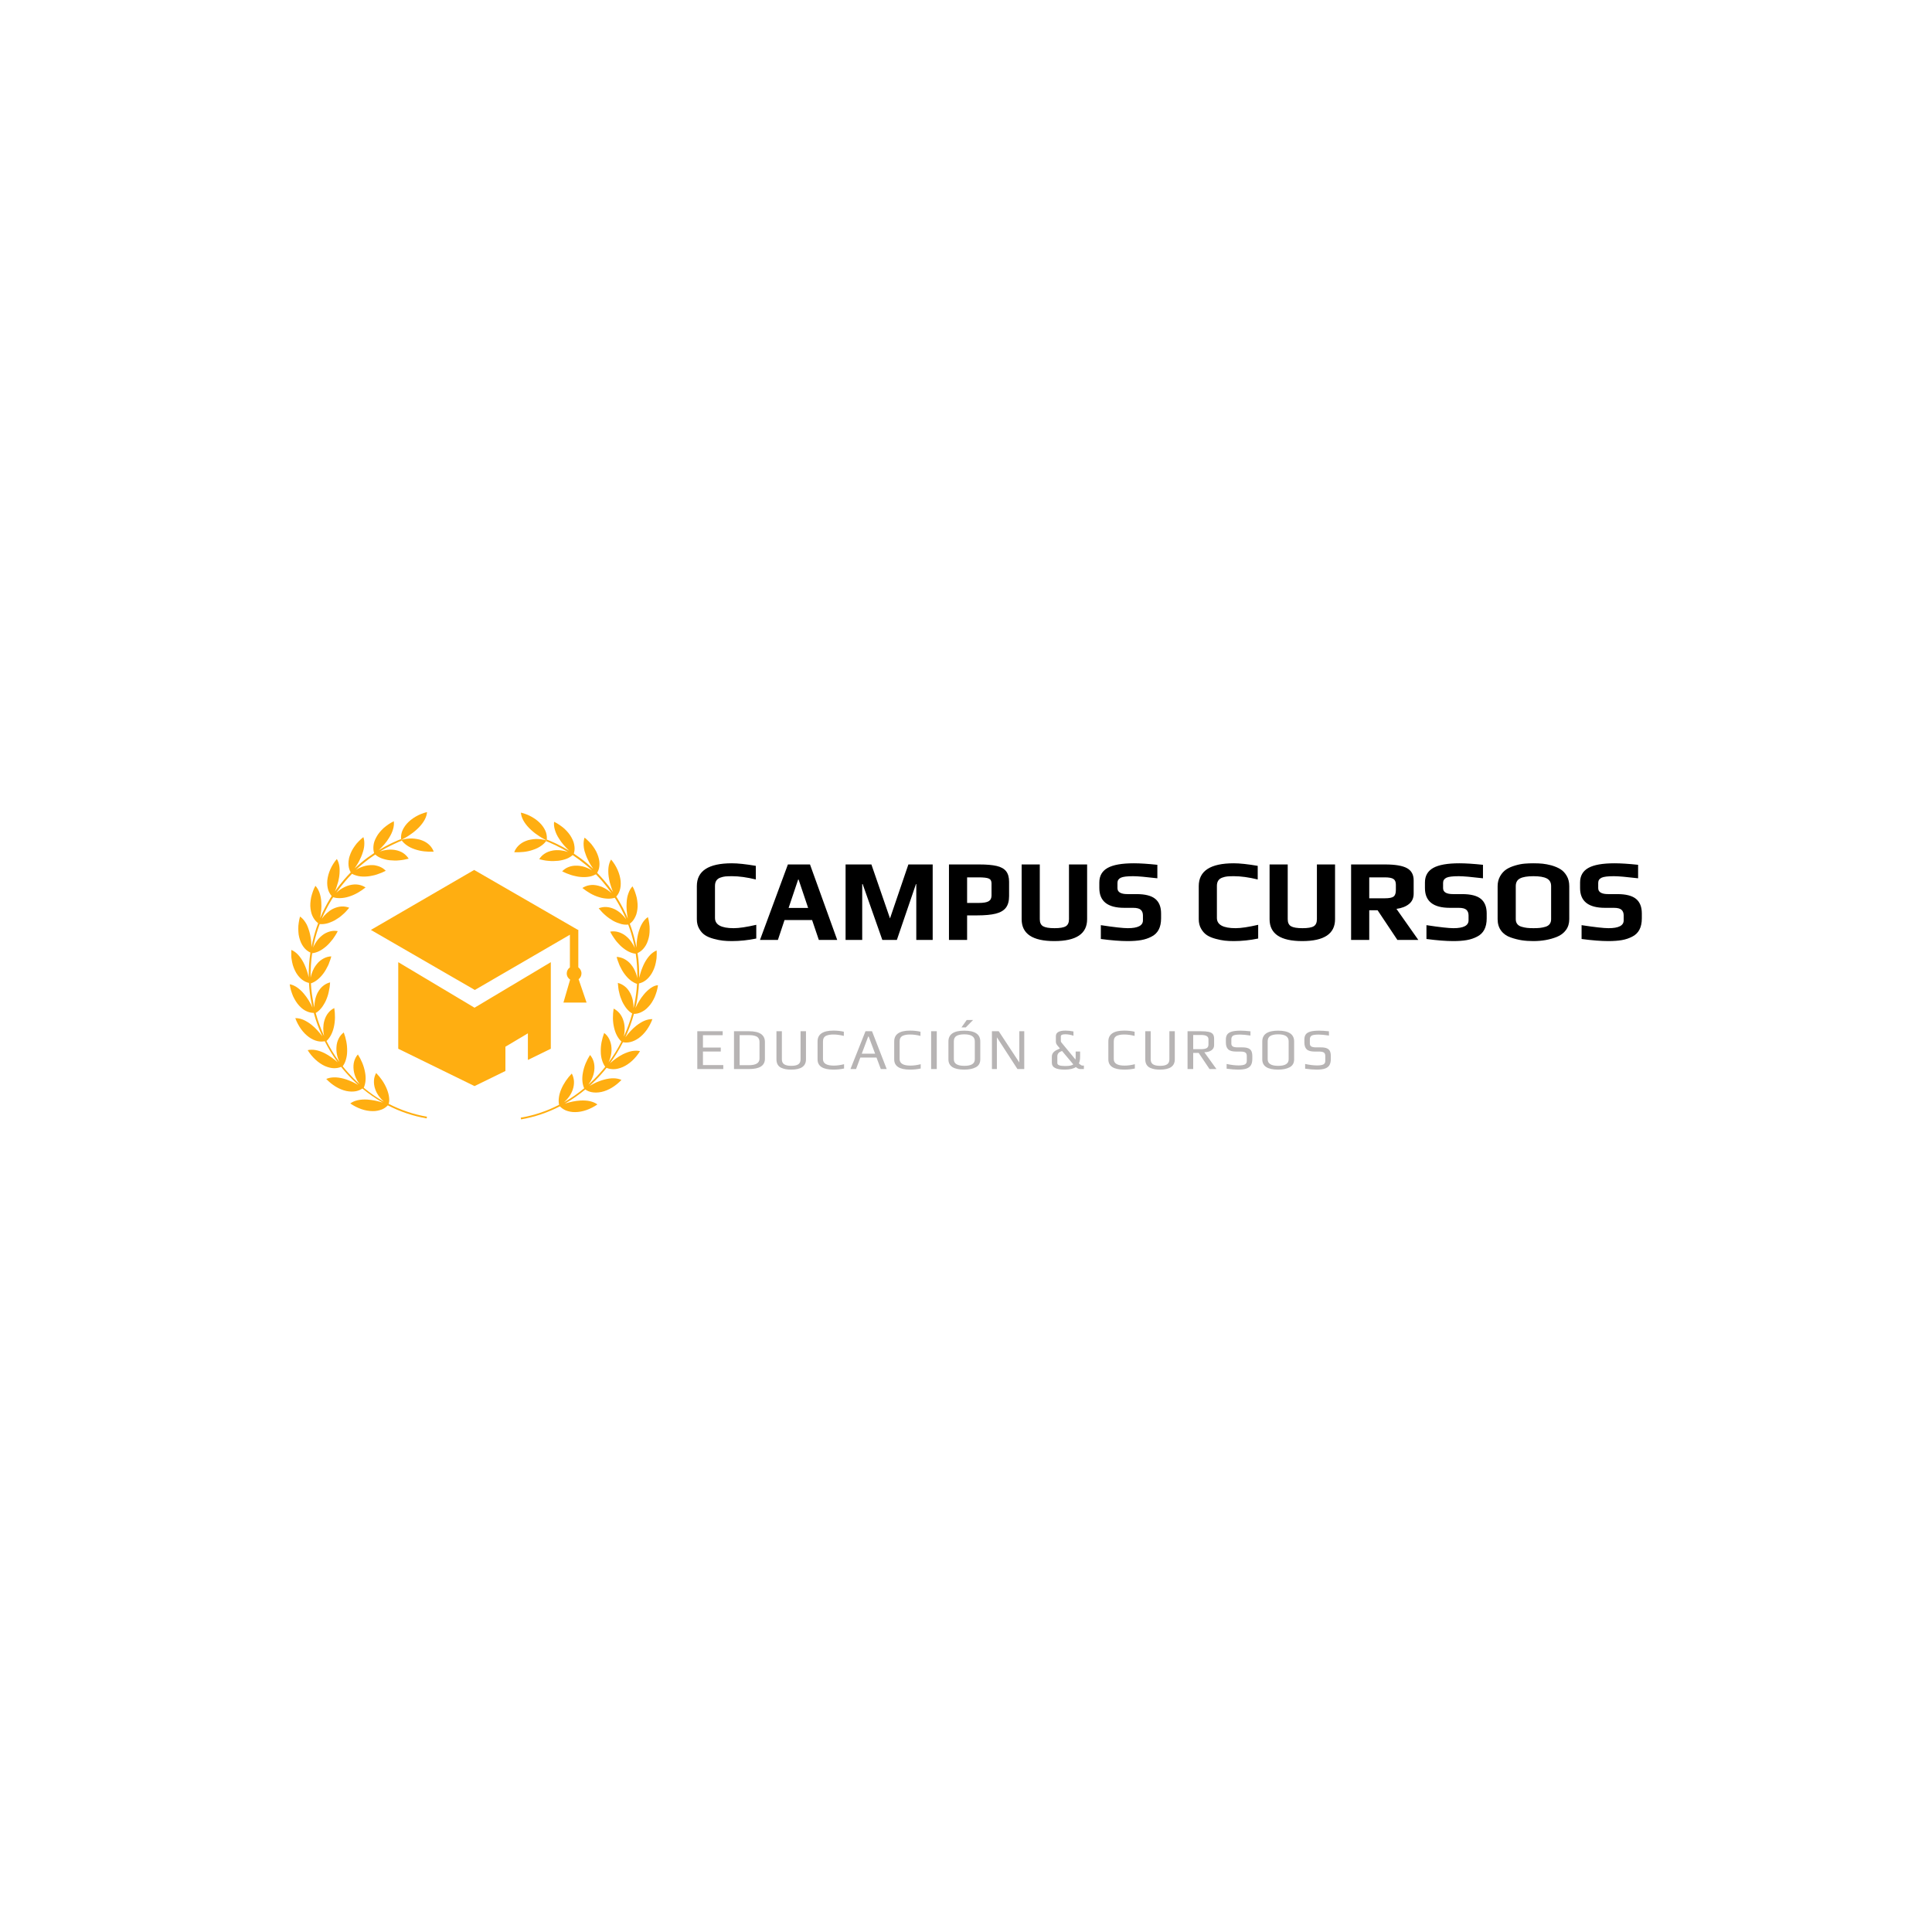 <svg width="1000" height="1000" viewBox="0 0 1000 1000" xmlns="http://www.w3.org/2000/svg"><defs/><path fill="#ffae11" transform="matrix(0.389 0 0 0.389 2.871 -4.882)" d="M 695.02 1422.894 L 725.52 1407.994 L 725.52 1292.794 L 624.02 1353.394 L 522.52 1292.794 L 522.52 1407.994 L 624.02 1457.694 L 665.12 1437.594 L 665.12 1405.294 L 695.02 1387.494 Z"/><path fill="#ffae11" transform="matrix(0.389 0 0 0.389 2.871 -4.882)" d="M 761.52 1249.794 L 623.52 1170.094 L 486.12 1249.894 L 624.42 1329.794 L 750.92 1256.294 L 750.92 1299.794 C 748.32 1301.594 746.72 1304.494 746.72 1307.794 C 746.72 1311.294 748.52 1314.294 751.22 1315.994 L 742.32 1346.594 L 773.12 1346.594 L 762.52 1315.494 C 764.82 1313.694 766.32 1310.894 766.32 1307.794 C 766.32 1304.494 764.62 1301.494 762.12 1299.694 L 762.12 1249.694 L 761.52 1249.694 Z"/><path fill="#ffae11" transform="matrix(0.389 0 0 0.389 2.871 -4.882)" d="M 858.62 1327.094 C 855.52 1329.294 852.22 1332.194 849.32 1335.794 C 844.82 1341.094 841.22 1347.294 838.12 1353.894 C 840.12 1345.494 841.52 1336.894 842.32 1328.294 C 842.52 1325.894 842.72 1323.494 842.82 1321.094 C 849.02 1319.794 855.12 1315.494 859.82 1307.694 C 862.22 1303.594 864.22 1298.694 865.22 1293.494 C 865.52 1292.194 865.72 1290.894 865.92 1289.494 L 866.22 1287.494 L 866.32 1285.494 C 866.52 1282.794 866.52 1279.994 866.32 1277.194 C 863.22 1278.494 860.22 1280.594 857.52 1283.394 C 856.22 1284.794 854.92 1286.394 853.72 1288.094 C 852.52 1289.794 851.32 1291.794 850.22 1293.794 C 849.12 1295.894 848.22 1297.994 847.32 1300.194 C 846.42 1302.394 845.52 1304.694 844.92 1306.994 C 844.52 1308.194 844.32 1309.294 843.92 1310.494 C 843.62 1311.594 843.32 1312.594 843.12 1313.694 C 843.22 1308.194 843.12 1302.594 842.72 1297.094 C 842.42 1291.594 841.82 1286.094 840.92 1280.694 C 843.62 1279.494 846.12 1277.694 848.42 1275.194 C 850.92 1272.394 853.32 1268.694 854.72 1264.094 C 855.52 1261.794 856.12 1259.394 856.52 1256.894 C 856.92 1254.394 857.02 1251.794 857.02 1249.094 C 857.02 1247.794 857.02 1246.394 856.92 1245.094 C 856.82 1243.794 856.62 1242.394 856.42 1240.994 C 856.22 1239.594 856.02 1238.294 855.72 1236.894 C 855.42 1235.494 855.12 1234.194 854.72 1232.794 C 853.32 1233.694 852.02 1234.894 850.82 1236.194 C 849.62 1237.494 848.42 1238.994 847.42 1240.694 C 846.42 1242.394 845.42 1244.194 844.62 1246.094 C 844.22 1247.094 843.82 1248.094 843.52 1249.094 C 843.12 1250.194 842.82 1251.294 842.42 1252.394 C 841.72 1254.694 841.22 1256.994 840.82 1259.294 C 840.42 1261.594 840.02 1263.994 839.82 1266.494 C 839.72 1267.694 839.62 1268.894 839.62 1270.094 C 839.62 1271.194 839.52 1272.294 839.52 1273.394 C 839.02 1270.994 838.52 1268.594 838.02 1266.194 C 836.12 1257.794 833.62 1249.594 830.62 1241.594 C 833.02 1239.894 835.12 1237.594 836.82 1234.594 C 837.82 1232.894 838.62 1231.094 839.32 1229.094 C 839.92 1227.094 840.42 1224.894 840.72 1222.494 C 841.42 1217.694 840.92 1212.594 839.92 1207.294 C 839.32 1204.694 838.52 1202.094 837.62 1199.494 C 837.12 1198.194 836.72 1196.894 836.12 1195.594 C 835.52 1194.294 834.92 1193.094 834.22 1191.894 C 831.92 1194.294 830.12 1197.394 828.82 1201.094 C 827.42 1204.794 826.62 1208.994 826.42 1213.594 C 825.92 1220.594 826.62 1227.694 828.02 1234.894 C 824.22 1225.794 819.72 1217.094 814.62 1208.694 C 813.92 1207.594 813.32 1206.594 812.62 1205.494 C 814.62 1203.294 816.22 1200.594 817.22 1197.394 C 818.42 1193.794 818.82 1189.594 818.42 1184.694 C 817.42 1175.194 813.02 1164.794 805.72 1156.194 C 803.92 1159.094 802.82 1162.494 802.32 1166.294 C 802.02 1168.194 802.02 1170.194 802.02 1172.394 C 802.02 1174.494 802.22 1176.794 802.52 1179.094 C 802.72 1180.294 802.92 1181.394 803.12 1182.594 C 803.32 1183.694 803.62 1184.894 803.82 1186.094 C 804.42 1188.394 805.12 1190.694 805.92 1192.994 C 806.62 1195.194 807.42 1197.294 808.32 1199.394 C 804.52 1193.894 800.42 1188.694 796.02 1183.594 C 793.22 1180.294 790.22 1177.094 787.22 1173.994 C 787.82 1172.894 788.42 1171.694 788.92 1170.394 C 789.52 1168.794 789.92 1166.994 790.12 1165.094 C 790.32 1163.194 790.32 1161.194 790.12 1159.094 C 790.02 1157.994 789.82 1156.894 789.62 1155.794 C 789.42 1154.694 789.12 1153.594 788.72 1152.394 C 788.02 1150.094 787.02 1147.794 785.92 1145.494 C 784.82 1143.194 783.32 1141.094 781.82 1138.894 C 781.02 1137.794 780.22 1136.694 779.42 1135.694 C 778.52 1134.694 777.62 1133.694 776.62 1132.694 C 775.62 1131.694 774.62 1130.794 773.62 1129.794 C 772.62 1128.794 771.52 1127.894 770.42 1127.094 C 769.82 1128.694 769.52 1130.394 769.32 1132.094 C 769.12 1133.894 769.02 1135.794 769.22 1137.694 C 769.32 1139.594 769.62 1141.694 770.12 1143.694 C 770.32 1144.694 770.62 1145.794 771.02 1146.794 C 771.32 1147.894 771.72 1148.994 772.12 1150.094 C 772.92 1152.294 773.82 1154.494 774.92 1156.594 C 775.92 1158.694 777.02 1160.894 778.32 1162.994 C 778.92 1163.994 779.62 1164.994 780.32 1166.094 C 780.92 1166.994 781.42 1167.894 782.02 1168.694 C 779.42 1166.294 776.72 1163.894 774.02 1161.594 C 768.32 1156.794 762.32 1152.394 756.12 1148.294 C 757.02 1145.494 757.42 1142.394 757.02 1138.994 C 756.82 1137.094 756.42 1135.094 755.82 1133.094 C 755.12 1131.094 754.22 1128.994 753.02 1126.894 C 750.72 1122.594 747.42 1118.794 743.52 1115.094 C 739.52 1111.694 734.92 1108.394 729.92 1105.994 C 729.42 1109.294 729.82 1112.894 730.92 1116.594 C 732.02 1120.394 733.72 1124.294 736.32 1128.194 C 739.92 1134.194 744.72 1139.494 750.02 1144.494 C 749.52 1144.194 749.02 1143.894 748.52 1143.594 L 741.72 1139.694 L 734.72 1136.094 C 733.62 1135.494 732.42 1134.994 731.22 1134.394 L 727.62 1132.794 C 726.42 1132.294 725.22 1131.694 724.02 1131.194 L 720.42 1129.794 L 720.02 1130.894 C 720.52 1127.594 720.32 1124.094 719.22 1120.394 C 718.02 1116.794 715.92 1113.094 712.72 1109.394 C 706.32 1102.194 696.62 1096.394 685.72 1093.794 C 686.22 1100.594 690.02 1107.394 696.52 1114.194 C 697.32 1114.994 698.22 1115.794 699.02 1116.594 C 699.92 1117.394 700.72 1118.194 701.72 1118.994 C 703.52 1120.594 705.42 1121.994 707.42 1123.294 C 711.32 1126.194 715.62 1128.594 720.02 1130.894 L 720.02 1130.894 C 715.32 1129.394 710.42 1128.894 705.72 1128.894 C 703.32 1128.994 701.02 1129.294 698.82 1129.694 C 697.72 1129.894 696.62 1130.094 695.52 1130.394 C 694.42 1130.694 693.42 1131.094 692.32 1131.494 C 684.12 1134.694 679.12 1140.394 676.82 1146.494 C 685.32 1146.794 693.82 1146.194 701.92 1143.294 C 705.92 1141.994 709.52 1140.194 712.52 1138.094 C 715.52 1136.094 718.02 1133.594 719.92 1130.794 L 719.52 1131.894 L 723.12 1133.294 C 724.32 1133.794 725.52 1134.294 726.62 1134.894 L 730.12 1136.494 C 731.32 1136.994 732.52 1137.494 733.62 1138.194 L 740.52 1141.694 L 747.22 1145.494 C 747.62 1145.694 748.02 1145.994 748.42 1146.194 C 741.72 1143.894 734.72 1143.194 728.42 1144.194 C 724.02 1144.994 720.32 1146.394 717.32 1148.394 C 714.22 1150.394 711.82 1152.894 710.12 1155.794 C 714.22 1156.794 718.42 1157.794 722.62 1157.994 C 726.82 1158.494 731.12 1158.294 735.32 1157.894 C 737.42 1157.694 739.42 1157.294 741.42 1156.794 C 743.32 1156.294 745.12 1155.794 746.82 1155.094 C 749.82 1153.894 752.42 1152.194 754.62 1150.294 C 760.72 1154.394 766.62 1158.794 772.32 1163.494 C 775.12 1165.794 777.82 1168.194 780.42 1170.694 C 779.42 1170.094 778.52 1169.494 777.52 1168.994 C 776.42 1168.494 775.32 1167.994 774.22 1167.494 C 772.02 1166.594 769.82 1165.794 767.62 1165.294 C 765.42 1164.794 763.12 1164.494 761.02 1164.394 C 759.92 1164.294 758.92 1164.294 757.82 1164.394 C 756.72 1164.494 755.72 1164.594 754.72 1164.694 C 752.72 1164.994 750.92 1165.494 749.22 1166.194 C 747.52 1166.794 746.02 1167.594 744.52 1168.594 C 743.12 1169.594 741.82 1170.694 740.62 1171.894 C 741.62 1172.394 742.52 1172.794 743.52 1173.294 C 744.52 1173.794 745.42 1174.194 746.42 1174.594 C 747.42 1174.994 748.42 1175.394 749.42 1175.694 C 750.42 1176.094 751.42 1176.394 752.42 1176.794 C 754.42 1177.494 756.52 1177.894 758.62 1178.394 C 760.72 1178.894 762.72 1179.194 764.92 1179.394 C 766.02 1179.494 767.02 1179.494 768.12 1179.594 C 769.12 1179.594 770.12 1179.694 771.12 1179.594 C 773.12 1179.494 775.02 1179.294 776.82 1178.994 C 778.62 1178.694 780.42 1178.194 782.02 1177.494 C 783.22 1176.994 784.42 1176.494 785.52 1175.894 C 788.52 1178.994 791.42 1182.094 794.22 1185.394 C 798.52 1190.394 802.62 1195.694 806.42 1201.094 C 804.72 1199.494 802.92 1198.094 801.12 1196.794 C 799.12 1195.494 797.12 1194.294 795.12 1193.394 C 794.12 1192.894 793.12 1192.394 792.02 1192.094 C 790.92 1191.694 789.92 1191.394 788.82 1191.094 C 786.72 1190.594 784.62 1190.194 782.72 1190.094 C 780.72 1189.994 778.82 1190.094 777.02 1190.394 C 773.42 1190.994 770.22 1192.294 767.52 1194.094 C 774.22 1199.394 781.52 1203.894 789.72 1206.294 C 793.72 1207.594 797.72 1208.194 801.42 1208.294 C 804.62 1208.394 807.72 1207.994 810.62 1207.094 C 811.32 1208.094 811.92 1209.194 812.62 1210.194 C 817.62 1218.394 822.02 1226.994 825.82 1235.794 C 821.72 1229.994 816.52 1225.394 810.82 1222.494 C 806.82 1220.594 803.02 1219.594 799.42 1219.394 C 795.72 1219.194 792.32 1219.894 789.22 1221.094 C 789.92 1221.894 790.62 1222.694 791.32 1223.494 C 792.02 1224.294 792.72 1225.094 793.42 1225.894 C 794.82 1227.494 796.42 1228.894 798.02 1230.294 C 801.12 1233.094 804.72 1235.594 808.32 1237.694 C 810.12 1238.694 812.02 1239.594 813.92 1240.294 C 815.72 1240.994 817.52 1241.594 819.32 1242.094 C 822.42 1242.894 825.62 1243.094 828.52 1242.794 C 831.52 1250.694 834.02 1258.894 835.82 1267.094 C 836.32 1269.394 836.82 1271.794 837.32 1274.194 C 836.92 1273.194 836.52 1272.294 836.02 1271.294 C 835.42 1270.194 834.82 1269.194 834.22 1268.194 C 832.92 1266.194 831.72 1264.294 830.22 1262.594 C 828.72 1260.894 827.12 1259.294 825.42 1257.994 C 824.52 1257.294 823.72 1256.694 822.82 1256.094 C 821.92 1255.494 821.02 1254.994 820.12 1254.594 C 818.32 1253.694 816.52 1252.994 814.82 1252.594 C 813.12 1252.094 811.32 1251.894 809.62 1251.794 C 807.92 1251.694 806.22 1251.894 804.52 1252.194 C 805.02 1253.094 805.52 1254.094 806.02 1254.994 C 806.52 1255.894 807.02 1256.794 807.62 1257.694 C 808.22 1258.594 808.82 1259.494 809.42 1260.394 C 810.02 1261.294 810.62 1262.194 811.22 1262.994 C 812.42 1264.694 813.82 1266.294 815.32 1267.894 C 816.72 1269.494 818.22 1270.994 819.82 1272.394 C 823.12 1275.194 826.22 1277.394 829.62 1278.994 C 832.52 1280.394 835.62 1281.294 838.52 1281.594 C 839.32 1286.994 839.92 1292.394 840.22 1297.794 C 840.52 1303.294 840.72 1308.694 840.62 1314.194 C 840.42 1313.094 840.22 1312.094 839.92 1311.094 C 839.62 1309.894 839.22 1308.794 838.82 1307.694 C 838.02 1305.494 837.12 1303.294 836.02 1301.394 C 834.92 1299.394 833.62 1297.594 832.22 1295.894 C 830.82 1294.194 829.42 1292.694 827.82 1291.494 C 826.22 1290.294 824.62 1289.194 823.02 1288.394 C 819.72 1286.794 816.42 1285.894 813.12 1285.794 C 813.62 1287.894 814.22 1289.894 815.02 1291.894 L 815.62 1293.394 L 816.12 1294.894 C 816.52 1295.894 816.92 1296.894 817.32 1297.794 C 819.22 1301.694 821.22 1305.394 823.82 1308.794 C 828.52 1315.194 834.22 1319.694 840.22 1321.694 C 840.12 1324.094 839.92 1326.494 839.72 1328.794 C 838.92 1337.294 837.52 1345.694 835.62 1353.894 C 835.72 1346.794 834.22 1339.894 831.32 1334.194 C 829.22 1330.294 826.82 1327.194 823.92 1324.994 C 821.02 1322.694 817.92 1321.194 814.72 1320.394 C 814.82 1322.494 815.12 1324.694 815.32 1326.794 C 815.52 1328.894 815.92 1330.994 816.52 1333.094 C 817.32 1337.194 818.82 1341.294 820.52 1345.094 C 821.42 1346.994 822.42 1348.794 823.52 1350.494 C 824.52 1352.194 825.62 1353.694 826.82 1355.094 C 828.92 1357.594 831.32 1359.594 833.82 1361.094 C 830.92 1371.594 827.22 1381.794 822.72 1391.694 C 824.22 1384.794 824.22 1377.794 822.42 1371.594 C 821.82 1369.494 821.12 1367.494 820.22 1365.794 C 819.32 1363.994 818.22 1362.394 817.12 1360.994 C 814.82 1358.194 812.12 1356.094 809.12 1354.594 C 807.82 1362.994 807.72 1371.694 809.72 1379.994 C 811.52 1387.794 814.82 1394.094 819.52 1398.394 C 814.62 1408.194 808.82 1417.494 802.32 1426.294 C 805.32 1419.794 806.72 1412.894 806.22 1406.394 C 806.02 1402.094 804.72 1398.194 803.12 1394.894 C 802.32 1393.294 801.32 1391.794 800.22 1390.494 C 799.12 1389.194 797.92 1387.994 796.52 1386.994 C 793.52 1394.994 791.72 1403.494 792.02 1411.994 C 792.02 1416.194 792.72 1420.194 793.82 1423.694 C 794.82 1426.794 796.12 1429.594 797.92 1431.994 C 795.72 1434.794 793.42 1437.494 791.12 1440.094 C 786.22 1445.594 781.02 1450.794 775.52 1455.794 C 779.72 1450.094 782.52 1443.594 783.32 1437.194 C 784.42 1428.494 782.12 1421.394 777.72 1416.294 C 773.12 1423.494 769.72 1431.494 768.22 1439.894 C 767.42 1444.094 767.22 1447.994 767.62 1451.694 C 767.92 1454.894 768.72 1457.894 769.92 1460.594 C 761.62 1467.494 752.72 1473.694 743.42 1478.994 C 743.32 1479.094 743.22 1479.094 743.12 1479.194 C 748.42 1474.494 752.52 1468.794 754.62 1462.594 C 756.12 1458.494 756.52 1454.494 756.32 1450.894 C 756.02 1447.294 755.02 1443.894 753.42 1440.994 C 747.52 1447.094 742.62 1454.194 739.32 1461.994 C 737.72 1465.894 736.62 1469.694 736.22 1473.394 C 735.82 1476.594 735.92 1479.694 736.52 1482.594 C 720.52 1490.894 703.32 1496.694 685.52 1499.694 L 685.92 1501.994 C 703.92 1498.894 721.42 1492.994 737.62 1484.594 C 739.62 1486.794 742.22 1488.594 745.32 1489.994 C 747.02 1490.694 749.02 1491.294 751.12 1491.694 C 753.22 1492.094 755.52 1492.394 757.92 1492.294 C 767.62 1492.294 778.22 1488.494 787.52 1482.094 C 784.82 1480.094 781.52 1478.694 777.72 1477.794 C 773.92 1476.894 769.62 1476.694 765.02 1476.894 C 758.12 1477.294 751.12 1478.794 744.22 1480.994 C 744.32 1480.894 744.42 1480.894 744.62 1480.794 C 754.12 1475.394 763.02 1469.094 771.42 1462.194 C 773.82 1463.894 776.72 1465.194 780.02 1465.794 C 783.72 1466.494 788.02 1466.494 792.82 1465.494 C 802.22 1463.494 811.82 1457.594 819.52 1449.494 C 813.42 1446.694 805.42 1446.594 796.42 1449.094 C 794.12 1449.694 791.92 1450.394 789.72 1451.294 C 787.42 1452.094 785.22 1453.094 783.12 1454.194 C 782.02 1454.694 780.92 1455.294 779.92 1455.894 C 778.92 1456.394 778.02 1456.894 777.02 1457.494 C 782.62 1452.494 787.92 1447.194 792.82 1441.594 C 795.22 1438.894 797.52 1436.194 799.72 1433.394 C 802.42 1434.594 805.52 1435.194 808.92 1435.194 C 812.72 1435.194 816.92 1434.194 821.32 1432.294 C 830.12 1428.394 838.32 1420.794 844.22 1411.194 C 842.62 1410.794 840.92 1410.594 839.12 1410.594 C 837.32 1410.594 835.42 1410.794 833.52 1411.094 C 829.72 1411.794 825.72 1413.294 821.52 1415.294 C 815.42 1418.394 809.62 1422.594 804.22 1427.394 C 810.72 1418.494 816.52 1409.094 821.52 1399.294 C 827.72 1400.594 835.02 1399.094 842.42 1393.894 C 850.22 1388.294 856.82 1379.194 860.72 1368.594 C 857.32 1368.494 853.82 1369.194 850.22 1370.694 C 848.42 1371.394 846.62 1372.394 844.82 1373.494 C 843.02 1374.594 841.12 1375.894 839.32 1377.294 C 833.92 1381.594 829.02 1386.894 824.72 1392.794 C 829.32 1382.694 833.22 1372.294 836.12 1361.594 C 839.12 1361.594 842.12 1360.994 845.22 1359.594 C 846.92 1358.794 848.72 1357.794 850.52 1356.594 C 852.22 1355.294 853.92 1353.794 855.52 1351.994 C 858.92 1348.494 861.52 1344.094 863.72 1339.294 C 864.72 1336.894 865.62 1334.294 866.42 1331.694 C 867.22 1329.094 867.72 1326.294 868.12 1323.494 C 865.12 1323.494 861.82 1324.894 858.62 1327.094 Z"/><path fill="#ffae11" transform="matrix(0.389 0 0 0.389 2.871 -4.882)" d="M 510.32 1472.694 C 509.92 1468.994 508.82 1465.194 507.22 1461.294 C 504.02 1453.494 499.12 1446.394 493.12 1440.294 C 491.52 1443.194 490.42 1446.494 490.22 1450.194 C 490.02 1453.794 490.42 1457.794 491.92 1461.894 C 494.02 1467.994 498.12 1473.694 503.42 1478.494 C 503.32 1478.394 503.22 1478.394 503.12 1478.294 C 493.72 1472.994 484.92 1466.794 476.62 1459.894 C 477.82 1457.194 478.62 1454.194 478.92 1450.994 C 479.32 1447.294 479.12 1443.294 478.32 1439.194 C 476.82 1430.794 473.42 1422.794 468.82 1415.594 C 464.42 1420.594 462.02 1427.694 463.22 1436.494 C 464.02 1442.994 466.82 1449.394 471.02 1455.094 C 465.52 1450.194 460.32 1444.894 455.42 1439.394 C 453.02 1436.794 450.82 1433.994 448.62 1431.294 C 450.42 1428.894 451.82 1426.094 452.72 1422.994 C 453.82 1419.494 454.52 1415.494 454.52 1411.294 C 454.72 1402.694 453.02 1394.294 450.02 1386.294 C 448.72 1387.294 447.52 1388.494 446.32 1389.794 C 445.22 1391.094 444.22 1392.594 443.42 1394.194 C 441.72 1397.394 440.52 1401.294 440.32 1405.694 C 439.82 1412.194 441.22 1419.094 444.22 1425.594 C 437.72 1416.794 432.02 1407.494 427.02 1397.694 C 431.72 1393.394 435.02 1387.094 436.82 1379.294 C 438.72 1370.994 438.72 1362.294 437.42 1353.894 C 434.42 1355.294 431.72 1357.394 429.42 1360.294 C 428.22 1361.694 427.22 1363.294 426.32 1365.094 C 425.42 1366.894 424.72 1368.794 424.12 1370.894 C 422.42 1377.094 422.32 1384.094 423.82 1390.994 C 419.32 1381.094 415.52 1370.894 412.72 1360.394 C 415.32 1358.894 417.62 1356.894 419.72 1354.394 C 420.92 1352.994 422.02 1351.494 423.02 1349.794 C 424.12 1348.094 425.12 1346.294 426.02 1344.394 C 427.72 1340.594 429.22 1336.494 430.02 1332.394 C 430.52 1330.294 430.92 1328.194 431.22 1326.094 C 431.42 1323.994 431.72 1321.894 431.82 1319.694 C 428.62 1320.494 425.52 1321.994 422.62 1324.294 C 419.72 1326.594 417.32 1329.594 415.22 1333.494 C 412.32 1339.194 410.82 1346.094 410.92 1353.194 C 409.02 1344.894 407.62 1336.494 406.82 1328.094 C 406.62 1325.694 406.42 1323.394 406.32 1320.994 C 412.32 1318.994 417.92 1314.494 422.72 1308.094 C 425.32 1304.694 427.32 1300.994 429.22 1297.094 C 429.62 1296.094 430.12 1295.194 430.42 1294.194 L 430.92 1292.694 L 431.52 1291.194 C 432.32 1289.194 432.92 1287.194 433.42 1285.094 C 430.12 1285.194 426.82 1285.994 423.52 1287.694 C 421.92 1288.494 420.32 1289.594 418.72 1290.794 C 417.12 1291.994 415.72 1293.494 414.32 1295.194 C 412.92 1296.894 411.62 1298.794 410.52 1300.694 C 409.52 1302.694 408.52 1304.794 407.72 1306.994 C 407.32 1308.094 406.92 1309.194 406.62 1310.394 C 406.32 1311.394 406.12 1312.494 405.92 1313.494 C 405.82 1307.994 405.92 1302.594 406.32 1297.094 C 406.62 1291.694 407.22 1286.294 408.02 1280.894 C 410.92 1280.594 413.92 1279.694 416.92 1278.294 C 420.32 1276.694 423.42 1274.494 426.72 1271.694 C 428.32 1270.294 429.82 1268.794 431.22 1267.194 C 432.62 1265.594 434.02 1263.994 435.32 1262.294 C 435.92 1261.394 436.52 1260.594 437.12 1259.694 C 437.72 1258.794 438.32 1257.894 438.92 1256.994 C 439.52 1256.094 440.02 1255.194 440.52 1254.294 C 441.02 1253.394 441.52 1252.394 442.02 1251.494 C 440.42 1251.194 438.72 1251.094 436.92 1251.094 C 435.22 1251.194 433.52 1251.394 431.72 1251.894 C 430.02 1252.394 428.22 1252.994 426.42 1253.894 C 425.52 1254.294 424.62 1254.894 423.72 1255.394 C 422.82 1255.994 422.02 1256.594 421.12 1257.294 C 419.42 1258.694 417.82 1260.194 416.32 1261.894 C 414.82 1263.594 413.52 1265.494 412.32 1267.494 C 411.72 1268.494 411.12 1269.494 410.52 1270.594 C 410.02 1271.494 409.62 1272.494 409.22 1273.494 C 409.72 1271.094 410.22 1268.794 410.72 1266.394 C 412.62 1258.094 415.02 1249.994 418.02 1242.094 C 421.02 1242.394 424.12 1242.094 427.22 1241.394 C 429.02 1240.994 430.82 1240.394 432.62 1239.594 C 434.52 1238.894 436.32 1237.994 438.22 1236.994 C 441.82 1234.894 445.42 1232.494 448.52 1229.594 C 450.12 1228.194 451.72 1226.794 453.12 1225.194 C 453.82 1224.394 454.52 1223.594 455.22 1222.794 C 455.92 1221.994 456.62 1221.194 457.32 1220.394 C 454.22 1219.194 450.82 1218.494 447.12 1218.694 C 443.52 1218.894 439.72 1219.894 435.72 1221.794 C 430.02 1224.694 424.82 1229.394 420.72 1235.094 C 424.52 1226.194 428.92 1217.694 433.92 1209.494 C 434.52 1208.394 435.22 1207.394 435.92 1206.394 C 438.72 1207.294 441.82 1207.694 445.12 1207.594 C 448.82 1207.494 452.82 1206.894 456.82 1205.594 C 465.02 1203.094 472.32 1198.694 479.02 1193.394 C 476.32 1191.594 473.12 1190.294 469.52 1189.694 C 467.72 1189.394 465.82 1189.294 463.82 1189.394 C 461.82 1189.494 459.82 1189.894 457.72 1190.394 C 456.62 1190.694 455.62 1190.994 454.52 1191.394 C 453.42 1191.794 452.42 1192.194 451.42 1192.694 C 449.42 1193.694 447.32 1194.794 445.42 1196.094 C 443.62 1197.394 441.82 1198.894 440.12 1200.394 C 443.92 1194.994 448.02 1189.694 452.32 1184.694 C 455.12 1181.394 458.02 1178.294 461.02 1175.194 C 462.12 1175.794 463.32 1176.394 464.52 1176.794 C 466.12 1177.394 467.92 1177.894 469.72 1178.294 C 471.52 1178.594 473.42 1178.894 475.42 1178.894 C 476.42 1178.894 477.42 1178.894 478.42 1178.894 C 479.42 1178.894 480.52 1178.794 481.62 1178.694 C 483.72 1178.494 485.82 1178.194 487.92 1177.694 C 490.02 1177.294 492.12 1176.794 494.12 1176.094 C 495.12 1175.794 496.12 1175.394 497.12 1174.994 C 498.12 1174.694 499.12 1174.294 500.12 1173.894 C 501.12 1173.494 502.12 1173.094 503.02 1172.594 C 504.02 1172.094 504.92 1171.594 505.92 1171.194 C 504.72 1169.994 503.42 1168.894 502.02 1167.894 C 500.62 1166.994 499.02 1166.194 497.32 1165.494 C 495.62 1164.894 493.82 1164.394 491.82 1163.994 C 490.82 1163.794 489.82 1163.694 488.72 1163.694 C 487.72 1163.694 486.62 1163.694 485.52 1163.694 C 483.32 1163.794 481.12 1164.094 478.92 1164.594 C 476.72 1165.094 474.52 1165.894 472.32 1166.794 C 471.22 1167.294 470.12 1167.694 469.02 1168.294 C 468.02 1168.794 467.02 1169.394 466.12 1169.994 C 468.72 1167.494 471.42 1165.094 474.22 1162.794 C 479.82 1158.094 485.72 1153.694 491.92 1149.594 C 494.12 1151.594 496.82 1153.194 499.72 1154.394 C 501.42 1155.094 503.22 1155.594 505.12 1156.094 C 507.02 1156.594 509.12 1156.994 511.22 1157.194 C 515.42 1157.594 519.72 1157.794 523.92 1157.294 C 528.22 1156.994 532.32 1156.094 536.42 1155.094 C 534.62 1152.294 532.22 1149.794 529.22 1147.694 C 526.22 1145.694 522.52 1144.294 518.12 1143.494 C 511.82 1142.494 504.82 1143.194 498.12 1145.494 C 498.52 1145.294 498.92 1144.994 499.32 1144.794 L 506.02 1140.994 L 512.92 1137.494 C 514.02 1136.894 515.22 1136.394 516.42 1135.794 L 519.92 1134.194 C 521.12 1133.694 522.22 1133.094 523.42 1132.594 L 527.02 1131.194 L 526.62 1130.094 C 528.52 1132.894 531.02 1135.294 534.02 1137.394 C 537.02 1139.494 540.62 1141.294 544.62 1142.594 C 552.72 1145.394 561.22 1146.094 569.72 1145.794 C 567.52 1139.594 562.42 1133.894 554.22 1130.794 C 553.22 1130.394 552.12 1129.994 551.02 1129.694 C 549.92 1129.394 548.82 1129.194 547.72 1128.994 C 545.52 1128.594 543.22 1128.294 540.82 1128.194 C 536.12 1128.194 531.22 1128.694 526.52 1130.194 L 526.52 1130.194 C 530.92 1127.894 535.22 1125.494 539.12 1122.594 C 541.12 1121.294 543.02 1119.794 544.82 1118.294 C 545.72 1117.494 546.62 1116.694 547.52 1115.894 C 548.42 1115.094 549.22 1114.294 550.02 1113.494 C 556.52 1106.694 560.32 1099.894 560.82 1093.094 C 549.92 1095.694 540.12 1101.594 533.82 1108.694 C 530.62 1112.394 528.52 1116.094 527.32 1119.694 C 526.22 1123.394 525.92 1126.894 526.52 1130.194 L 526.12 1129.094 L 522.52 1130.494 C 521.32 1130.994 520.12 1131.594 518.92 1132.094 L 515.32 1133.694 C 514.12 1134.194 512.92 1134.794 511.82 1135.394 L 504.82 1138.994 L 498.02 1142.894 C 497.52 1143.194 497.02 1143.494 496.52 1143.794 C 501.82 1138.894 506.62 1133.494 510.22 1127.494 C 512.72 1123.594 514.52 1119.694 515.62 1115.894 C 516.72 1112.194 517.02 1108.594 516.62 1105.294 C 511.52 1107.694 507.02 1110.994 503.02 1114.394 C 499.12 1118.094 495.82 1121.894 493.52 1126.194 C 492.32 1128.294 491.42 1130.394 490.72 1132.394 C 490.02 1134.394 489.72 1136.394 489.52 1138.294 C 489.22 1141.694 489.52 1144.794 490.42 1147.594 C 484.22 1151.694 478.22 1156.094 472.52 1160.894 C 469.82 1163.194 467.12 1165.594 464.52 1167.994 C 465.12 1167.094 465.72 1166.294 466.22 1165.394 C 466.92 1164.394 467.52 1163.394 468.22 1162.294 C 469.52 1160.194 470.62 1158.094 471.62 1155.894 C 472.72 1153.794 473.62 1151.594 474.42 1149.394 C 474.82 1148.294 475.12 1147.194 475.52 1146.094 C 475.82 1144.994 476.12 1143.994 476.42 1142.994 C 476.92 1140.894 477.22 1138.894 477.32 1136.994 C 477.42 1135.094 477.42 1133.194 477.22 1131.394 C 477.02 1129.594 476.62 1127.994 476.12 1126.394 C 475.02 1127.194 473.92 1128.194 472.92 1129.094 C 471.92 1129.994 470.92 1130.994 469.92 1131.994 C 468.92 1132.994 468.02 1133.994 467.12 1134.994 C 466.22 1136.094 465.42 1137.094 464.72 1138.194 C 463.22 1140.394 461.72 1142.494 460.62 1144.794 C 459.52 1147.094 458.52 1149.394 457.82 1151.694 C 457.42 1152.794 457.12 1153.994 456.92 1155.094 C 456.72 1156.194 456.52 1157.294 456.42 1158.394 C 456.22 1160.494 456.22 1162.594 456.42 1164.394 C 456.62 1166.294 457.02 1168.094 457.62 1169.694 C 458.12 1170.994 458.62 1172.194 459.32 1173.294 C 456.32 1176.394 453.32 1179.594 450.52 1182.894 C 446.22 1187.994 442.02 1193.194 438.22 1198.694 C 439.12 1196.594 439.92 1194.494 440.62 1192.294 C 441.42 1189.994 442.12 1187.694 442.72 1185.394 C 443.02 1184.194 443.22 1183.094 443.42 1181.894 C 443.62 1180.794 443.92 1179.594 444.02 1178.394 C 444.32 1176.094 444.52 1173.894 444.52 1171.694 C 444.52 1169.594 444.52 1167.594 444.22 1165.594 C 443.72 1161.794 442.52 1158.294 440.82 1155.494 C 433.52 1164.094 429.12 1174.494 428.12 1183.994 C 427.72 1188.894 428.22 1193.094 429.32 1196.694 C 430.42 1199.894 432.02 1202.594 433.92 1204.794 C 433.22 1205.894 432.62 1206.894 431.92 1207.994 C 426.82 1216.394 422.32 1225.194 418.52 1234.194 C 419.92 1227.094 420.62 1219.894 420.12 1212.894 C 419.92 1208.294 419.02 1204.094 417.72 1200.394 C 416.42 1196.794 414.62 1193.694 412.32 1191.194 C 411.62 1192.394 411.02 1193.694 410.42 1194.894 C 409.82 1196.194 409.32 1197.494 408.92 1198.794 C 408.02 1201.394 407.22 1203.994 406.62 1206.594 C 405.62 1211.894 405.12 1216.894 405.82 1221.794 C 406.12 1224.194 406.62 1226.394 407.22 1228.394 C 407.92 1230.394 408.72 1232.294 409.72 1233.894 C 411.42 1236.794 413.52 1239.094 415.92 1240.894 C 412.92 1248.894 410.42 1257.194 408.52 1265.494 C 408.02 1267.894 407.42 1270.294 407.02 1272.694 C 407.02 1271.594 406.92 1270.494 406.92 1269.394 C 406.92 1268.194 406.82 1266.994 406.72 1265.794 C 406.52 1263.394 406.12 1260.994 405.72 1258.594 C 405.32 1256.294 404.82 1253.994 404.12 1251.694 C 403.82 1250.594 403.42 1249.494 403.02 1248.394 C 402.72 1247.394 402.32 1246.294 401.92 1245.394 C 401.12 1243.394 400.22 1241.594 399.12 1239.994 C 398.12 1238.294 396.92 1236.894 395.72 1235.494 C 394.52 1234.194 393.22 1233.094 391.82 1232.094 C 391.42 1233.394 391.12 1234.794 390.82 1236.194 C 390.52 1237.594 390.32 1238.894 390.12 1240.294 C 389.92 1241.694 389.72 1242.994 389.62 1244.394 C 389.52 1245.794 389.52 1247.094 389.52 1248.394 C 389.52 1251.094 389.72 1253.694 390.02 1256.194 C 390.42 1258.694 391.02 1261.094 391.82 1263.394 C 393.32 1267.994 395.62 1271.694 398.12 1274.494 C 400.42 1276.994 402.92 1278.794 405.62 1279.994 C 404.82 1285.394 404.22 1290.894 403.82 1296.394 C 403.52 1301.894 403.32 1307.494 403.42 1312.994 C 403.12 1311.894 402.92 1310.894 402.62 1309.794 C 402.32 1308.594 402.02 1307.494 401.62 1306.294 C 400.92 1303.994 400.12 1301.694 399.22 1299.494 C 398.32 1297.294 397.42 1295.094 396.32 1293.094 C 395.22 1290.994 394.02 1289.094 392.82 1287.394 C 391.62 1285.694 390.32 1284.094 389.02 1282.694 C 386.32 1279.894 383.42 1277.794 380.22 1276.494 C 380.12 1279.294 380.12 1282.094 380.22 1284.794 L 380.32 1286.794 L 380.62 1288.794 C 380.82 1290.094 381.02 1291.494 381.32 1292.794 C 382.32 1297.994 384.32 1302.794 386.72 1306.994 C 391.42 1314.794 397.52 1319.094 403.72 1320.394 C 403.82 1322.794 404.02 1325.194 404.22 1327.594 C 405.02 1336.194 406.42 1344.794 408.42 1353.194 C 405.42 1346.594 401.72 1340.494 397.22 1335.094 C 394.32 1331.494 391.02 1328.594 387.92 1326.394 C 384.72 1324.194 381.42 1322.794 378.12 1322.194 C 378.52 1324.994 379.02 1327.694 379.82 1330.394 C 380.62 1332.994 381.52 1335.594 382.52 1337.994 C 384.82 1342.794 387.42 1347.194 390.72 1350.694 C 392.32 1352.494 394.02 1353.994 395.72 1355.294 C 397.52 1356.594 399.22 1357.594 401.02 1358.294 C 404.12 1359.694 407.22 1360.294 410.12 1360.294 C 413.02 1370.994 416.82 1381.394 421.52 1391.494 C 417.22 1385.694 412.32 1380.294 406.92 1375.994 C 405.12 1374.494 403.22 1373.294 401.42 1372.194 C 399.62 1371.094 397.82 1370.194 396.02 1369.394 C 392.42 1367.894 388.92 1367.194 385.52 1367.294 C 389.42 1377.794 395.92 1386.994 403.82 1392.594 C 411.22 1397.894 418.62 1399.294 424.72 1397.994 C 429.72 1407.794 435.52 1417.294 442.02 1426.094 C 436.62 1421.294 430.82 1417.194 424.72 1413.994 C 420.52 1411.894 416.52 1410.494 412.72 1409.794 C 410.82 1409.394 408.92 1409.294 407.12 1409.294 C 405.32 1409.294 403.62 1409.494 402.02 1409.894 C 407.92 1419.394 416.22 1426.994 424.92 1430.994 C 429.42 1432.894 433.52 1433.894 437.32 1433.894 C 440.72 1433.894 443.72 1433.294 446.52 1432.094 C 448.72 1434.894 451.02 1437.594 453.42 1440.294 C 458.42 1445.894 463.72 1451.194 469.22 1456.194 C 468.32 1455.594 467.32 1455.094 466.32 1454.594 C 465.22 1453.994 464.12 1453.494 463.12 1452.894 C 460.92 1451.794 458.72 1450.894 456.52 1449.994 C 454.32 1449.094 452.12 1448.394 449.82 1447.794 C 440.82 1445.394 432.82 1445.494 426.72 1448.194 C 434.42 1456.294 444.02 1462.194 453.42 1464.194 C 458.12 1465.194 462.52 1465.194 466.22 1464.494 C 469.52 1463.794 472.42 1462.594 474.82 1460.894 C 483.22 1467.894 492.22 1474.094 501.62 1479.494 C 501.72 1479.594 501.82 1479.594 502.02 1479.694 C 495.12 1477.494 488.12 1476.094 481.22 1475.594 C 476.52 1475.394 472.32 1475.594 468.52 1476.494 C 464.72 1477.394 461.42 1478.694 458.72 1480.794 C 467.92 1487.194 478.62 1490.994 488.32 1490.994 C 490.72 1491.094 493.02 1490.794 495.12 1490.394 C 497.22 1489.994 499.12 1489.394 500.92 1488.694 C 504.02 1487.394 506.62 1485.494 508.62 1483.294 C 524.82 1491.694 542.32 1497.594 560.32 1500.694 L 560.72 1498.394 C 542.92 1495.394 525.72 1489.494 509.72 1481.294 C 510.62 1478.994 510.72 1475.994 510.32 1472.694 Z"/><path id="text" transform="matrix(0.627 0 0 0.627 212.06 23.916)" d="M 258.404 738.355 C 256.196 738.099 253.78 737.619 251.156 736.915 C 248.212 736.147 245.78 735.139 243.86 733.891 C 241.94 732.643 240.34 730.899 239.06 728.659 C 237.716 726.419 237.044 723.763 237.044 720.691 L 237.044 693.331 C 237.044 680.787 246.676 674.515 265.94 674.515 C 270.868 674.515 277.46 675.219 285.716 676.627 L 285.716 687.859 C 278.292 686.067 271.764 685.171 266.132 685.171 C 263.764 685.171 261.924 685.235 260.612 685.363 C 259.3 685.491 257.94 685.811 256.532 686.323 C 253.524 687.347 252.02 689.619 252.02 693.139 L 252.02 719.635 C 252.02 725.267 257.172 728.083 267.476 728.083 C 271.892 728.083 278.1 727.155 286.1 725.299 L 286.1 736.627 C 279.252 738.035 272.532 738.739 265.94 738.739 C 263.124 738.739 260.612 738.611 258.404 738.355 Z M 312.212 675.475 L 330.452 675.475 L 352.916 737.779 L 337.748 737.779 L 332.18 721.363 L 309.428 721.363 L 303.956 737.779 L 289.172 737.779 L 312.212 675.475 Z M 328.916 711.379 L 321.044 687.955 L 320.66 687.955 L 312.788 711.379 L 328.916 711.379 Z M 359.828 675.475 L 381.14 675.475 L 396.5 720.019 L 411.668 675.475 L 431.732 675.475 L 431.732 737.779 L 418.196 737.779 L 418.196 691.699 L 417.908 691.699 L 402.164 737.779 L 390.164 737.779 L 373.94 691.699 L 373.556 691.699 L 373.556 737.779 L 359.828 737.779 L 359.828 675.475 Z M 445.172 675.475 L 470.132 675.475 C 476.212 675.475 481.028 675.891 484.58 676.723 C 488.132 677.555 490.724 679.011 492.356 681.091 C 493.988 683.171 494.804 686.067 494.804 689.779 L 494.804 701.587 C 494.804 705.683 493.924 708.883 492.164 711.187 C 490.404 713.491 487.62 715.123 483.812 716.083 C 480.004 717.043 474.868 717.523 468.404 717.523 L 460.148 717.523 L 460.148 737.779 L 445.172 737.779 L 445.172 675.475 Z M 469.652 707.251 C 473.556 707.251 476.308 706.787 477.908 705.859 C 479.508 704.931 480.308 703.347 480.308 701.107 L 480.308 691.123 C 480.308 689.075 479.54 687.731 478.004 687.091 C 476.532 686.451 473.684 686.131 469.46 686.131 L 460.148 686.131 L 460.148 707.251 L 469.652 707.251 Z M 505.172 720.691 L 505.172 675.475 L 520.148 675.475 L 520.148 720.691 C 520.148 723.507 521.06 725.443 522.884 726.499 C 524.708 727.555 527.86 728.083 532.34 728.083 C 536.756 728.083 539.844 727.555 541.604 726.499 C 543.364 725.443 544.244 723.507 544.244 720.691 L 544.244 675.475 L 559.22 675.475 L 559.22 720.691 C 559.22 732.723 550.196 738.739 532.148 738.739 C 514.164 738.739 505.172 732.723 505.172 720.691 Z M 570.548 737.011 L 570.548 725.587 C 581.428 727.251 588.852 728.083 592.82 728.083 C 601.14 728.083 605.3 725.939 605.3 721.651 L 605.3 717.619 C 605.3 715.571 604.708 714.003 603.524 712.915 C 602.34 711.827 600.212 711.283 597.14 711.283 L 589.844 711.283 C 576.148 711.283 569.3 705.843 569.3 694.963 L 569.3 690.355 C 569.3 684.915 571.572 680.915 576.116 678.355 C 580.66 675.795 587.86 674.515 597.716 674.515 C 602.836 674.515 609.332 674.931 617.204 675.763 L 617.204 686.899 C 607.54 685.747 600.884 685.171 597.236 685.171 C 592.18 685.171 588.788 685.587 587.06 686.419 C 585.204 687.315 584.276 688.723 584.276 690.643 L 584.276 695.059 C 584.276 698.323 587.028 699.955 592.532 699.955 L 600.02 699.955 C 607.124 699.955 612.276 701.267 615.476 703.891 C 618.676 706.515 620.276 710.515 620.276 715.891 L 620.276 720.019 C 620.276 727.443 617.62 732.467 612.308 735.091 C 609.748 736.435 606.916 737.379 603.812 737.923 C 600.708 738.467 596.98 738.739 592.628 738.739 C 586.676 738.739 579.316 738.163 570.548 737.011 Z M 672.74 738.355 C 670.532 738.099 668.116 737.619 665.492 736.915 C 662.548 736.147 660.116 735.139 658.196 733.891 C 656.276 732.643 654.676 730.899 653.396 728.659 C 652.052 726.419 651.38 723.763 651.38 720.691 L 651.38 693.331 C 651.38 680.787 661.012 674.515 680.276 674.515 C 685.204 674.515 691.796 675.219 700.052 676.627 L 700.052 687.859 C 692.628 686.067 686.1 685.171 680.468 685.171 C 678.1 685.171 676.26 685.235 674.948 685.363 C 673.636 685.491 672.276 685.811 670.868 686.323 C 667.86 687.347 666.356 689.619 666.356 693.139 L 666.356 719.635 C 666.356 725.267 671.508 728.083 681.812 728.083 C 686.228 728.083 692.436 727.155 700.436 725.299 L 700.436 736.627 C 693.588 738.035 686.868 738.739 680.276 738.739 C 677.46 738.739 674.948 738.611 672.74 738.355 Z M 709.844 720.691 L 709.844 675.475 L 724.82 675.475 L 724.82 720.691 C 724.82 723.507 725.732 725.443 727.556 726.499 C 729.38 727.555 732.532 728.083 737.012 728.083 C 741.428 728.083 744.516 727.555 746.276 726.499 C 748.036 725.443 748.916 723.507 748.916 720.691 L 748.916 675.475 L 763.892 675.475 L 763.892 720.691 C 763.892 732.723 754.868 738.739 736.82 738.739 C 718.836 738.739 709.844 732.723 709.844 720.691 Z M 777.14 675.475 L 805.172 675.475 C 813.492 675.475 819.508 676.483 823.22 678.499 C 826.932 680.515 828.788 683.891 828.788 688.627 L 828.788 699.571 C 828.788 703.219 827.492 706.083 824.9 708.163 C 822.308 710.243 818.868 711.571 814.58 712.147 L 832.628 737.779 L 815.348 737.779 L 799.028 713.299 L 792.116 713.299 L 792.116 737.779 L 777.14 737.779 L 777.14 675.475 Z M 804.98 703.411 C 808.5 703.411 810.9 702.947 812.18 702.019 C 813.46 701.091 814.1 699.283 814.1 696.595 L 814.1 692.179 C 814.1 689.875 813.412 688.291 812.036 687.427 C 810.66 686.563 808.308 686.131 804.98 686.131 L 792.116 686.131 L 792.116 703.411 L 804.98 703.411 Z M 839.348 737.011 L 839.348 725.587 C 850.228 727.251 857.652 728.083 861.62 728.083 C 869.94 728.083 874.1 725.939 874.1 721.651 L 874.1 717.619 C 874.1 715.571 873.508 714.003 872.324 712.915 C 871.14 711.827 869.012 711.283 865.94 711.283 L 858.644 711.283 C 844.948 711.283 838.1 705.843 838.1 694.963 L 838.1 690.355 C 838.1 684.915 840.372 680.915 844.916 678.355 C 849.46 675.795 856.66 674.515 866.516 674.515 C 871.636 674.515 878.132 674.931 886.004 675.763 L 886.004 686.899 C 876.34 685.747 869.684 685.171 866.036 685.171 C 860.98 685.171 857.588 685.587 855.86 686.419 C 854.004 687.315 853.076 688.723 853.076 690.643 L 853.076 695.059 C 853.076 698.323 855.828 699.955 861.332 699.955 L 868.82 699.955 C 875.924 699.955 881.076 701.267 884.276 703.891 C 887.476 706.515 889.076 710.515 889.076 715.891 L 889.076 720.019 C 889.076 727.443 886.42 732.467 881.108 735.091 C 878.548 736.435 875.716 737.379 872.612 737.923 C 869.508 738.467 865.78 738.739 861.428 738.739 C 855.476 738.739 848.116 738.163 839.348 737.011 Z M 918.02 738.067 C 915.108 737.619 912.084 736.851 908.948 735.763 C 905.556 734.611 902.9 732.739 900.98 730.147 C 899.06 727.555 898.1 724.403 898.1 720.691 L 898.1 693.427 C 898.1 690.355 898.788 687.603 900.164 685.171 C 901.54 682.739 903.316 680.819 905.492 679.411 C 907.412 678.195 909.78 677.171 912.596 676.339 C 915.412 675.507 918.036 674.995 920.468 674.803 C 922.708 674.611 925.076 674.515 927.572 674.515 C 930.516 674.515 933.076 674.627 935.252 674.851 C 937.428 675.075 939.86 675.539 942.548 676.243 C 945.62 677.139 948.148 678.227 950.132 679.507 C 952.116 680.787 953.78 682.579 955.124 684.883 C 956.532 687.251 957.236 690.099 957.236 693.427 L 957.236 720.691 C 957.236 724.147 956.324 727.123 954.5 729.619 C 952.676 732.115 950.164 734.003 946.964 735.283 C 941.204 737.587 934.74 738.739 927.572 738.739 C 924.116 738.739 920.932 738.515 918.02 738.067 Z M 933.092 727.843 C 934.532 727.683 936.02 727.379 937.556 726.931 C 939.092 726.483 940.26 725.731 941.06 724.675 C 941.86 723.619 942.26 722.291 942.26 720.691 L 942.26 693.331 C 942.26 690.387 941.076 688.291 938.708 687.043 C 936.34 685.795 932.66 685.171 927.668 685.171 C 922.676 685.171 918.996 685.779 916.628 686.995 C 914.26 688.211 913.076 690.323 913.076 693.331 L 913.076 720.691 C 913.076 722.291 913.492 723.619 914.324 724.675 C 915.156 725.731 916.372 726.483 917.972 726.931 C 919.508 727.379 920.996 727.683 922.436 727.843 C 923.876 728.003 925.652 728.083 927.764 728.083 C 929.876 728.083 931.652 728.003 933.092 727.843 Z M 967.412 737.011 L 967.412 725.587 C 978.292 727.251 985.716 728.083 989.684 728.083 C 998.004 728.083 1002.164 725.939 1002.164 721.651 L 1002.164 717.619 C 1002.164 715.571 1001.572 714.003 1000.388 712.915 C 999.204 711.827 997.076 711.283 994.004 711.283 L 986.708 711.283 C 973.012 711.283 966.164 705.843 966.164 694.963 L 966.164 690.355 C 966.164 684.915 968.436 680.915 972.98 678.355 C 977.524 675.795 984.724 674.515 994.58 674.515 C 999.7 674.515 1006.196 674.931 1014.068 675.763 L 1014.068 686.899 C 1004.404 685.747 997.748 685.171 994.1 685.171 C 989.044 685.171 985.652 685.587 983.924 686.419 C 982.068 687.315 981.14 688.723 981.14 690.643 L 981.14 695.059 C 981.14 698.323 983.892 699.955 989.396 699.955 L 996.884 699.955 C 1003.988 699.955 1009.14 701.267 1012.34 703.891 C 1015.54 706.515 1017.14 710.515 1017.14 715.891 L 1017.14 720.019 C 1017.14 727.443 1014.484 732.467 1009.172 735.091 C 1006.612 736.435 1003.78 737.379 1000.676 737.923 C 997.572 738.467 993.844 738.739 989.492 738.739 C 983.54 738.739 976.18 738.163 967.412 737.011 Z"/><path id="text" fill="#b7b4b4" transform="matrix(0.314 0 0 0.314 212.903 90.007)" d="M 471.401 1413.254 L 513.257 1413.254 L 513.257 1419.782 L 480.713 1419.782 L 480.713 1440.134 L 510.089 1440.134 L 510.089 1446.662 L 480.713 1446.662 L 480.713 1469.03 L 514.217 1469.03 L 514.217 1475.558 L 471.401 1475.558 L 471.401 1413.254 Z M 531.881 1413.254 L 556.649 1413.254 C 574.121 1413.254 582.857 1419.206 582.857 1431.11 L 582.857 1458.662 C 582.857 1469.926 574.153 1475.558 556.745 1475.558 L 531.881 1475.558 L 531.881 1413.254 Z M 556.073 1469.222 C 567.977 1469.222 573.929 1465.638 573.929 1458.47 L 573.929 1431.014 C 573.929 1428.71 573.449 1426.758 572.489 1425.158 C 571.529 1423.558 570.185 1422.374 568.457 1421.606 C 566.729 1420.902 564.937 1420.406 563.081 1420.118 C 561.225 1419.83 559.049 1419.686 556.553 1419.686 L 541.193 1419.686 L 541.193 1469.222 L 556.073 1469.222 Z M 617.273 1475.846 C 614.745 1475.398 612.265 1474.63 609.833 1473.542 C 607.273 1472.39 605.305 1470.63 603.929 1468.262 C 602.553 1465.894 601.865 1463.014 601.865 1459.622 L 601.865 1413.254 L 610.793 1413.254 L 610.793 1459.526 C 610.793 1463.43 612.105 1466.198 614.729 1467.83 C 617.353 1469.462 621.225 1470.278 626.345 1470.278 C 631.465 1470.278 635.289 1469.462 637.817 1467.83 C 640.345 1466.198 641.609 1463.43 641.609 1459.526 L 641.609 1413.254 L 650.537 1413.254 L 650.537 1459.622 C 650.537 1470.886 642.409 1476.518 626.153 1476.518 C 622.761 1476.518 619.801 1476.294 617.273 1475.846 Z M 669.641 1459.622 L 669.641 1430.054 C 669.641 1418.15 678.377 1412.198 695.849 1412.198 C 701.801 1412.198 707.497 1412.806 712.937 1414.022 L 712.937 1420.934 C 706.793 1419.398 701.161 1418.63 696.041 1418.63 C 693.545 1418.63 691.369 1418.774 689.513 1419.062 C 687.657 1419.35 685.865 1419.846 684.137 1420.55 C 680.425 1422.15 678.569 1425.286 678.569 1429.958 L 678.569 1459.142 C 678.569 1466.31 684.521 1469.894 696.425 1469.894 C 701.545 1469.894 707.177 1469.126 713.321 1467.59 L 713.321 1474.694 C 707.881 1475.91 702.057 1476.518 695.849 1476.518 C 678.377 1476.518 669.641 1470.886 669.641 1459.622 Z M 748.649 1413.254 L 759.401 1413.254 L 783.593 1475.558 L 773.897 1475.558 L 766.793 1456.646 L 740.105 1456.646 L 733.097 1475.558 L 723.881 1475.558 L 748.649 1413.254 Z M 764.489 1450.214 L 753.929 1422.086 L 753.065 1422.086 L 742.505 1450.214 L 764.489 1450.214 Z M 795.977 1459.622 L 795.977 1430.054 C 795.977 1418.15 804.713 1412.198 822.185 1412.198 C 828.137 1412.198 833.833 1412.806 839.273 1414.022 L 839.273 1420.934 C 833.129 1419.398 827.497 1418.63 822.377 1418.63 C 819.881 1418.63 817.705 1418.774 815.849 1419.062 C 813.993 1419.35 812.201 1419.846 810.473 1420.55 C 806.761 1422.15 804.905 1425.286 804.905 1429.958 L 804.905 1459.142 C 804.905 1466.31 810.857 1469.894 822.761 1469.894 C 827.881 1469.894 833.513 1469.126 839.657 1467.59 L 839.657 1474.694 C 834.217 1475.91 828.393 1476.518 822.185 1476.518 C 804.713 1476.518 795.977 1470.886 795.977 1459.622 Z M 856.841 1413.254 L 866.153 1413.254 L 866.153 1475.558 L 856.841 1475.558 L 856.841 1413.254 Z M 885.353 1459.622 L 885.353 1430.15 C 885.353 1418.246 894.057 1412.294 911.465 1412.294 C 929.065 1412.294 937.865 1418.214 937.865 1430.054 L 937.865 1459.622 C 937.865 1465.638 935.433 1469.958 930.569 1472.582 C 925.705 1475.206 919.337 1476.518 911.465 1476.518 C 894.057 1476.518 885.353 1470.886 885.353 1459.622 Z M 928.841 1459.526 L 928.841 1429.862 C 928.841 1422.182 923.081 1418.342 911.561 1418.342 C 905.993 1418.342 901.721 1419.206 898.745 1420.934 C 895.769 1422.662 894.281 1425.638 894.281 1429.862 L 894.281 1459.526 C 894.281 1466.694 900.073 1470.278 911.657 1470.278 C 923.113 1470.278 928.841 1466.694 928.841 1459.526 Z M 915.497 1394.726 L 925.961 1394.726 L 913.961 1406.918 L 906.857 1406.918 L 915.497 1394.726 Z M 957.065 1413.254 L 968.297 1413.254 L 1002.185 1464.71 L 1002.185 1413.254 L 1010.345 1413.254 L 1010.345 1475.558 L 999.113 1475.558 L 965.225 1423.238 L 965.225 1475.558 L 957.065 1475.558 L 957.065 1413.254 Z M 1055.849 1465.478 L 1055.849 1455.014 C 1055.849 1450.15 1058.793 1446.406 1064.681 1443.782 L 1069.193 1441.67 L 1065.449 1437.254 C 1063.465 1435.014 1062.473 1432.806 1062.473 1430.63 L 1062.473 1421.318 C 1062.473 1415.238 1067.785 1412.198 1078.409 1412.198 C 1082.697 1412.198 1087.049 1412.678 1091.465 1413.638 L 1091.465 1420.646 C 1086.729 1419.046 1082.313 1418.246 1078.217 1418.246 C 1075.465 1418.246 1073.513 1418.534 1072.361 1419.11 C 1071.209 1419.686 1070.633 1420.678 1070.633 1422.086 L 1070.633 1429.19 C 1070.633 1430.214 1070.953 1431.078 1071.593 1431.782 L 1094.825 1459.91 C 1095.017 1458.758 1095.113 1457.414 1095.113 1455.878 L 1095.113 1446.662 L 1102.409 1446.662 L 1102.409 1455.494 C 1102.409 1459.846 1101.737 1463.43 1100.393 1466.246 C 1103.017 1468.678 1104.937 1469.894 1106.153 1469.894 L 1108.649 1469.894 L 1108.649 1475.558 L 1102.505 1475.558 C 1100.265 1475.558 1097.929 1474.47 1095.497 1472.294 C 1091.401 1475.11 1085.161 1476.518 1076.777 1476.518 C 1062.825 1476.518 1055.849 1472.838 1055.849 1465.478 Z M 1078.505 1470.566 C 1084.777 1470.566 1089.001 1469.67 1091.177 1467.878 L 1072.649 1445.798 L 1069.289 1447.238 C 1067.945 1447.878 1066.873 1448.838 1066.073 1450.118 C 1065.273 1451.398 1064.873 1452.742 1064.873 1454.15 L 1064.873 1465.862 C 1064.873 1468.998 1069.065 1470.566 1077.449 1470.566 L 1078.505 1470.566 Z M 1148.969 1459.622 L 1148.969 1430.054 C 1148.969 1418.15 1157.705 1412.198 1175.177 1412.198 C 1181.129 1412.198 1186.825 1412.806 1192.265 1414.022 L 1192.265 1420.934 C 1186.121 1419.398 1180.489 1418.63 1175.369 1418.63 C 1172.873 1418.63 1170.697 1418.774 1168.841 1419.062 C 1166.985 1419.35 1165.193 1419.846 1163.465 1420.55 C 1159.753 1422.15 1157.897 1425.286 1157.897 1429.958 L 1157.897 1459.142 C 1157.897 1466.31 1163.849 1469.894 1175.753 1469.894 C 1180.873 1469.894 1186.505 1469.126 1192.649 1467.59 L 1192.649 1474.694 C 1187.209 1475.91 1181.385 1476.518 1175.177 1476.518 C 1157.705 1476.518 1148.969 1470.886 1148.969 1459.622 Z M 1225.241 1475.846 C 1222.713 1475.398 1220.233 1474.63 1217.801 1473.542 C 1215.241 1472.39 1213.273 1470.63 1211.897 1468.262 C 1210.521 1465.894 1209.833 1463.014 1209.833 1459.622 L 1209.833 1413.254 L 1218.761 1413.254 L 1218.761 1459.526 C 1218.761 1463.43 1220.073 1466.198 1222.697 1467.83 C 1225.321 1469.462 1229.193 1470.278 1234.313 1470.278 C 1239.433 1470.278 1243.257 1469.462 1245.785 1467.83 C 1248.313 1466.198 1249.577 1463.43 1249.577 1459.526 L 1249.577 1413.254 L 1258.505 1413.254 L 1258.505 1459.622 C 1258.505 1470.886 1250.377 1476.518 1234.121 1476.518 C 1230.729 1476.518 1227.769 1476.294 1225.241 1475.846 Z M 1279.529 1413.254 L 1301.417 1413.254 C 1306.921 1413.254 1311.225 1413.59 1314.329 1414.262 C 1317.433 1414.934 1319.705 1416.134 1321.145 1417.862 C 1322.585 1419.59 1323.305 1422.118 1323.305 1425.446 L 1323.305 1436.198 C 1323.305 1439.91 1321.785 1442.774 1318.745 1444.79 C 1315.705 1446.806 1311.849 1447.814 1307.177 1447.814 L 1327.145 1475.558 L 1315.721 1475.558 L 1297.865 1448.966 L 1288.841 1448.966 L 1288.841 1475.558 L 1279.529 1475.558 L 1279.529 1413.254 Z M 1301.033 1442.822 C 1305.641 1442.822 1308.953 1442.262 1310.969 1441.142 C 1312.985 1440.022 1313.993 1437.99 1313.993 1435.046 L 1313.993 1426.406 C 1313.993 1421.734 1309.961 1419.398 1301.897 1419.398 L 1288.841 1419.398 L 1288.841 1442.822 L 1301.033 1442.822 Z M 1343.945 1474.982 L 1343.945 1467.206 C 1351.369 1468.806 1357.897 1469.606 1363.529 1469.606 C 1368.265 1469.606 1371.721 1469.078 1373.897 1468.022 C 1376.073 1466.966 1377.161 1464.998 1377.161 1462.118 L 1377.161 1454.054 C 1377.161 1451.366 1376.393 1449.478 1374.857 1448.39 C 1373.321 1447.302 1370.633 1446.758 1366.793 1446.758 L 1359.497 1446.758 C 1353.417 1446.758 1349.097 1445.542 1346.537 1443.11 C 1343.977 1440.678 1342.697 1436.902 1342.697 1431.782 L 1342.697 1426.79 C 1342.697 1423.398 1343.449 1420.646 1344.953 1418.534 C 1346.457 1416.422 1348.985 1414.854 1352.537 1413.83 C 1356.089 1412.806 1360.969 1412.294 1367.177 1412.294 C 1371.337 1412.294 1376.681 1412.646 1383.209 1413.35 L 1383.209 1420.358 C 1375.913 1419.27 1370.345 1418.726 1366.505 1418.726 C 1360.553 1418.726 1356.617 1419.302 1354.697 1420.454 C 1352.713 1421.67 1351.721 1423.686 1351.721 1426.502 L 1351.721 1433.606 C 1351.721 1435.782 1352.505 1437.366 1354.073 1438.358 C 1355.641 1439.35 1358.345 1439.846 1362.185 1439.846 L 1369.673 1439.846 C 1373.961 1439.846 1377.305 1440.358 1379.705 1441.382 C 1382.105 1442.406 1383.801 1443.958 1384.793 1446.038 C 1385.785 1448.118 1386.281 1450.918 1386.281 1454.438 L 1386.281 1458.95 C 1386.281 1463.366 1385.465 1466.854 1383.833 1469.414 C 1382.201 1471.974 1379.689 1473.798 1376.297 1474.886 C 1372.905 1475.974 1368.457 1476.518 1362.953 1476.518 C 1357.641 1476.518 1351.305 1476.006 1343.945 1474.982 Z M 1402.697 1459.622 L 1402.697 1430.15 C 1402.697 1418.246 1411.401 1412.294 1428.809 1412.294 C 1446.409 1412.294 1455.209 1418.214 1455.209 1430.054 L 1455.209 1459.622 C 1455.209 1465.638 1452.777 1469.958 1447.913 1472.582 C 1443.049 1475.206 1436.681 1476.518 1428.809 1476.518 C 1411.401 1476.518 1402.697 1470.886 1402.697 1459.622 Z M 1446.185 1459.526 L 1446.185 1429.862 C 1446.185 1422.182 1440.425 1418.342 1428.905 1418.342 C 1423.337 1418.342 1419.065 1419.206 1416.089 1420.934 C 1413.113 1422.662 1411.625 1425.638 1411.625 1429.862 L 1411.625 1459.526 C 1411.625 1466.694 1417.417 1470.278 1429.001 1470.278 C 1440.457 1470.278 1446.185 1466.694 1446.185 1459.526 Z M 1473.353 1474.982 L 1473.353 1467.206 C 1480.777 1468.806 1487.305 1469.606 1492.937 1469.606 C 1497.673 1469.606 1501.129 1469.078 1503.305 1468.022 C 1505.481 1466.966 1506.569 1464.998 1506.569 1462.118 L 1506.569 1454.054 C 1506.569 1451.366 1505.801 1449.478 1504.265 1448.39 C 1502.729 1447.302 1500.041 1446.758 1496.201 1446.758 L 1488.905 1446.758 C 1482.825 1446.758 1478.505 1445.542 1475.945 1443.11 C 1473.385 1440.678 1472.105 1436.902 1472.105 1431.782 L 1472.105 1426.79 C 1472.105 1423.398 1472.857 1420.646 1474.361 1418.534 C 1475.865 1416.422 1478.393 1414.854 1481.945 1413.83 C 1485.497 1412.806 1490.377 1412.294 1496.585 1412.294 C 1500.745 1412.294 1506.089 1412.646 1512.617 1413.35 L 1512.617 1420.358 C 1505.321 1419.27 1499.753 1418.726 1495.913 1418.726 C 1489.961 1418.726 1486.025 1419.302 1484.105 1420.454 C 1482.121 1421.67 1481.129 1423.686 1481.129 1426.502 L 1481.129 1433.606 C 1481.129 1435.782 1481.913 1437.366 1483.481 1438.358 C 1485.049 1439.35 1487.753 1439.846 1491.593 1439.846 L 1499.081 1439.846 C 1503.369 1439.846 1506.713 1440.358 1509.113 1441.382 C 1511.513 1442.406 1513.209 1443.958 1514.201 1446.038 C 1515.193 1448.118 1515.689 1450.918 1515.689 1454.438 L 1515.689 1458.95 C 1515.689 1463.366 1514.873 1466.854 1513.241 1469.414 C 1511.609 1471.974 1509.097 1473.798 1505.705 1474.886 C 1502.313 1475.974 1497.865 1476.518 1492.361 1476.518 C 1487.049 1476.518 1480.713 1476.006 1473.353 1474.982 Z"/></svg>